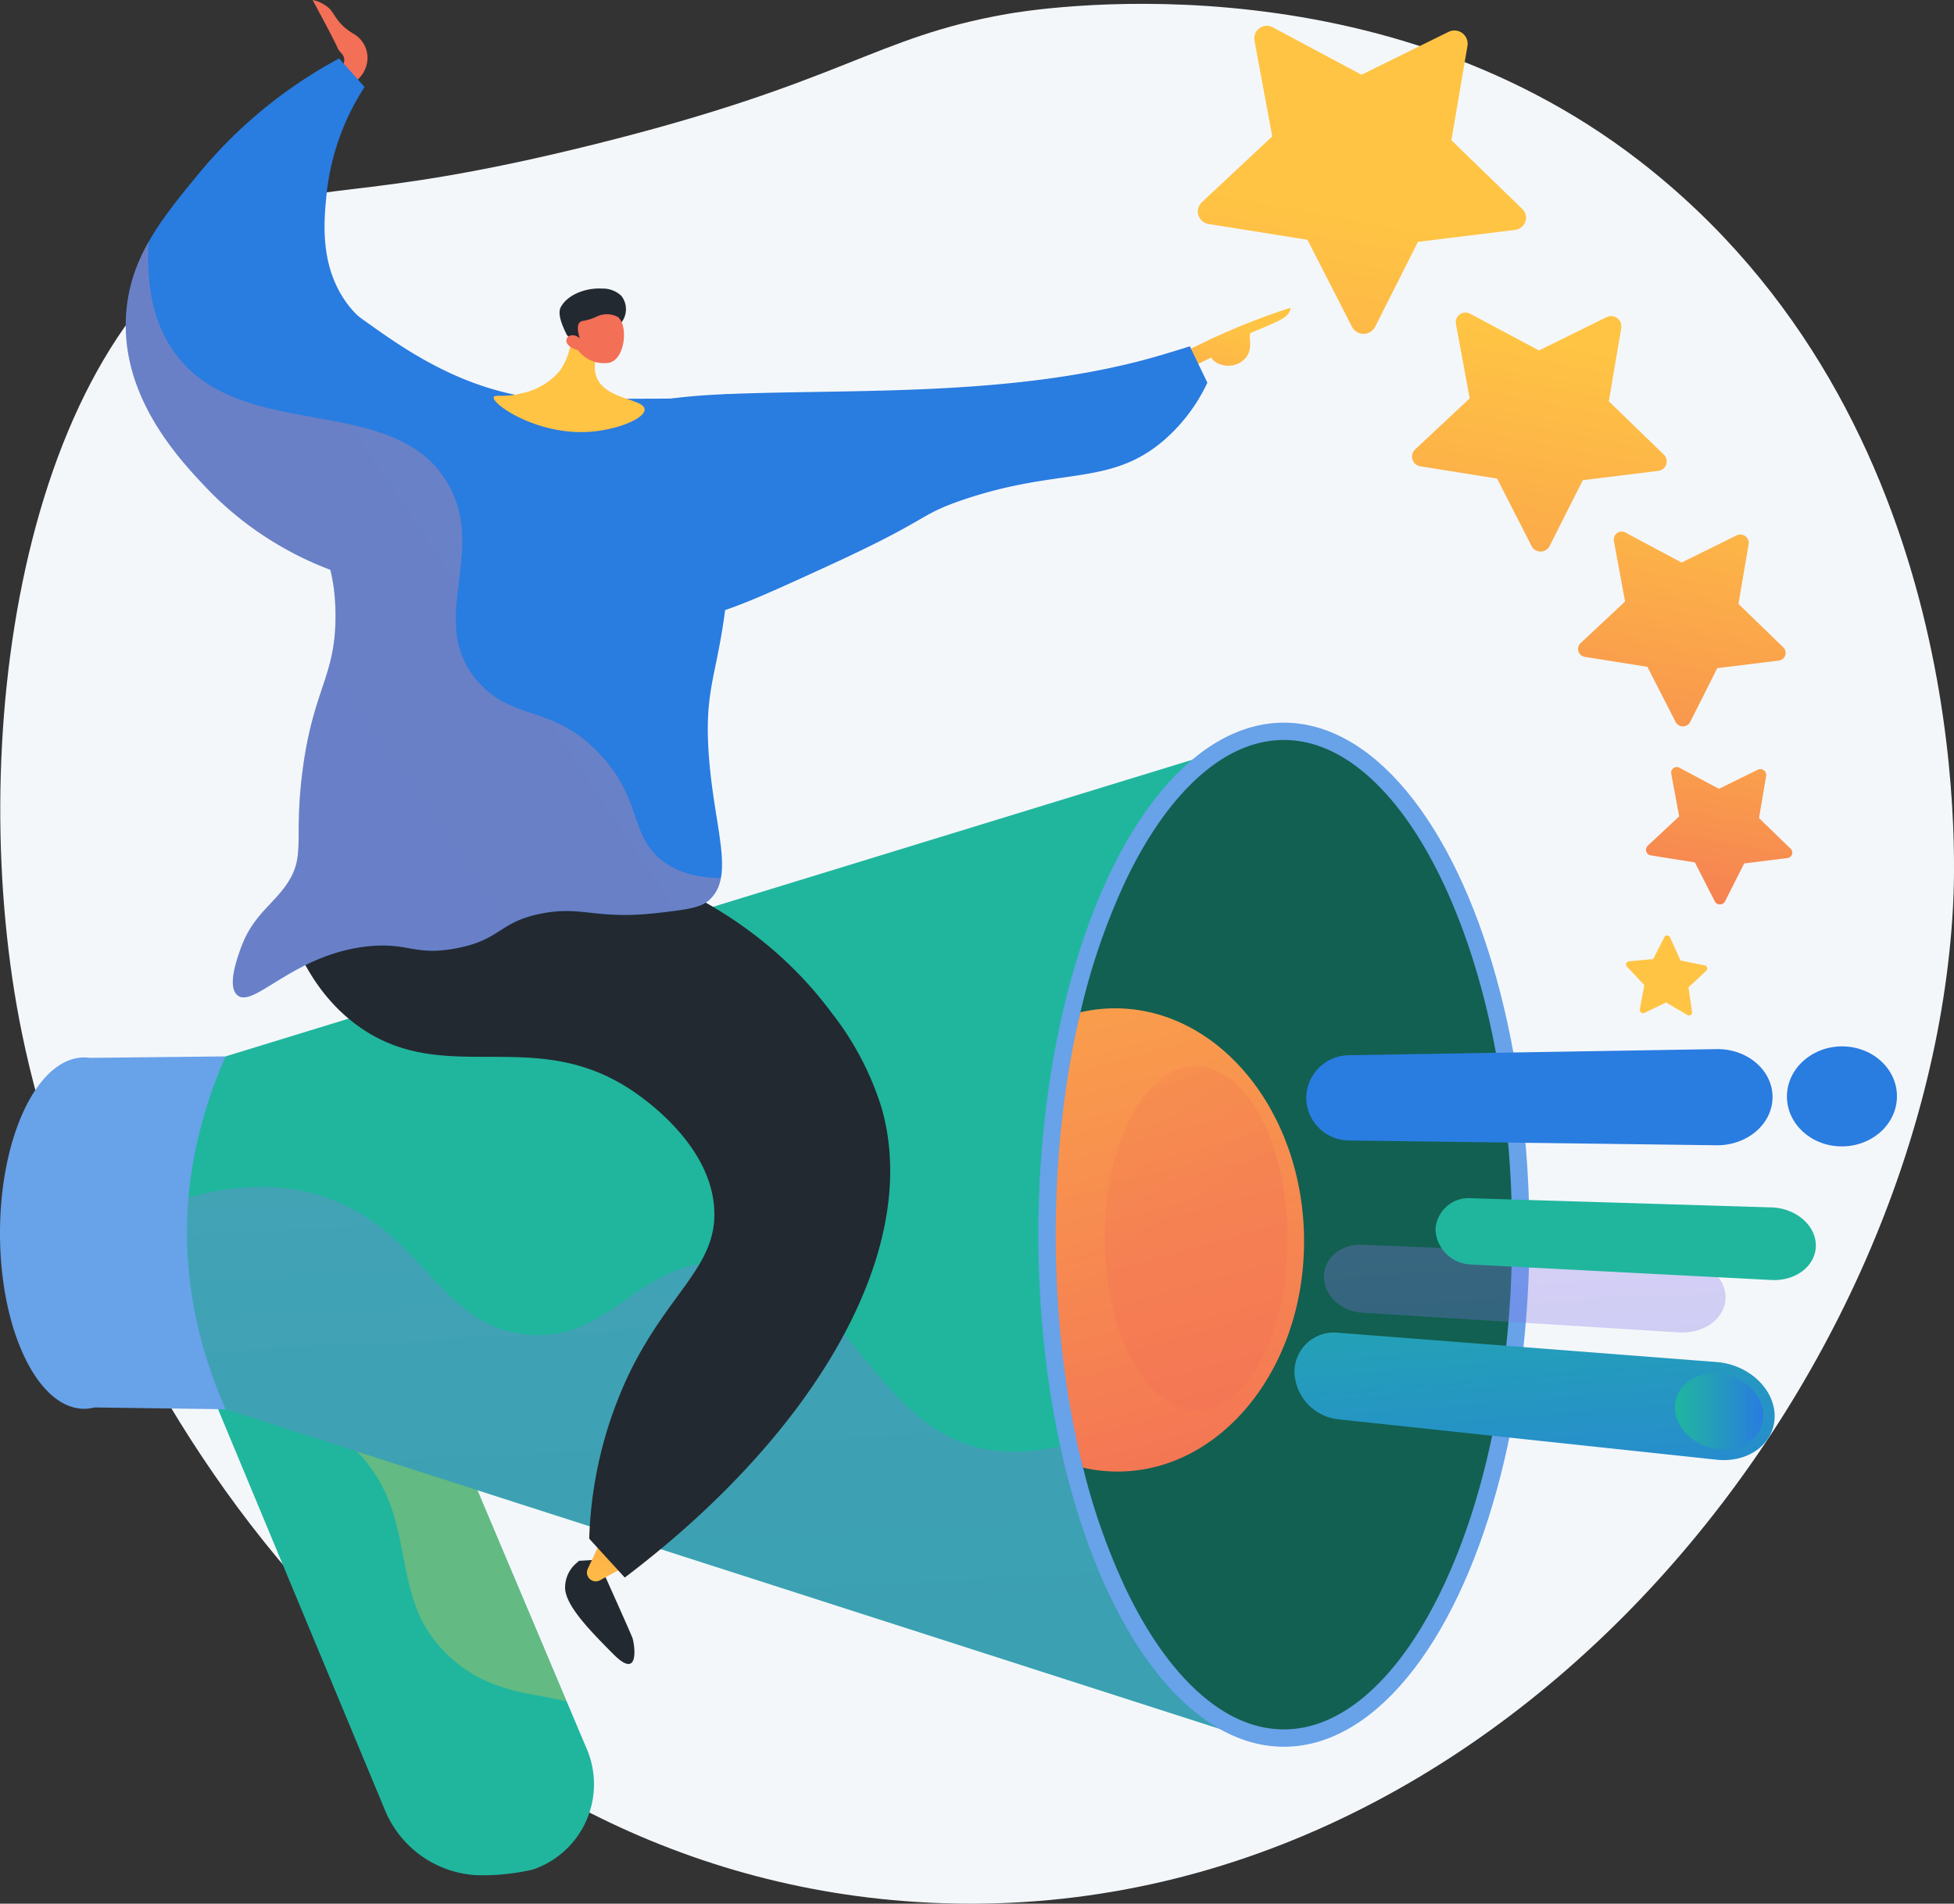 <svg xmlns="http://www.w3.org/2000/svg" xmlns:xlink="http://www.w3.org/1999/xlink" width="315.22" height="307.097" viewBox="0 0 315.22 307.097">
  <rect x="0" y="0" width="315.22" height="307.097" fill="#333333" stroke="none"/>
  <defs>
    <linearGradient id="linear-gradient" x1="-0.747" y1="0.259" x2="-1.429" y2="0.745" gradientUnits="objectBoundingBox">
      <stop offset="0" stop-color="#20b69e"/>
      <stop offset="0.996" stop-color="#297ce0"/>
    </linearGradient>
    <linearGradient id="linear-gradient-2" x1="-0.886" y1="0.285" x2="-1.613" y2="0.925" gradientUnits="objectBoundingBox">
      <stop offset="0" stop-color="#ffc444"/>
      <stop offset="0.996" stop-color="#f36f56"/>
    </linearGradient>
    <linearGradient id="linear-gradient-3" x1="-1.251" y1="0.104" x2="-2.313" y2="0.905" gradientUnits="objectBoundingBox">
      <stop offset="0.004" stop-color="#68a2e9"/>
      <stop offset="1" stop-color="#297ce0"/>
    </linearGradient>
    <linearGradient id="linear-gradient-4" x1="-0.296" y1="-0.886" x2="-0.031" y2="1.918" gradientUnits="objectBoundingBox">
      <stop offset="0" stop-color="#aa80f9"/>
      <stop offset="0.996" stop-color="#6165d7"/>
    </linearGradient>
    <linearGradient id="linear-gradient-5" x1="-4.696" y1="0.186" x2="-5.806" y2="0.814" xlink:href="#linear-gradient-3"/>
    <linearGradient id="linear-gradient-6" x1="-5.299" y1="0.492" x2="-6.507" y2="0.506" gradientUnits="objectBoundingBox">
      <stop offset="0" stop-color="#126051"/>
      <stop offset="1" stop-color="#14473d"/>
    </linearGradient>
    <clipPath id="clip-path">
      <path id="Path_1366" data-name="Path 1366" d="M2014.909,1639c4.642,0,9.21-1.947,13.564-5.787,4.429-3.915,8.44-9.563,11.917-16.816,7.306-15.233,11.328-35.547,11.328-57.2s-4.022-41.965-11.328-57.2c-3.476-7.242-7.488-12.9-11.917-16.816-4.354-3.84-8.921-5.787-13.564-5.787s-9.21,1.947-13.564,5.787c-4.429,3.915-8.44,9.563-11.917,16.816-7.306,15.233-11.328,35.547-11.328,57.2s4.022,41.965,11.328,57.2c3.477,7.242,7.488,12.9,11.917,16.816C2005.7,1637.055,2010.266,1639,2014.909,1639Z" transform="translate(-1978.1 -1479.4)"/>
    </clipPath>
    <linearGradient id="linear-gradient-7" x1="-1.576" y1="-0.563" x2="-1.099" y2="1.571" xlink:href="#linear-gradient-2"/>
    <linearGradient id="linear-gradient-8" x1="-3.632" y1="-0.557" x2="-2.911" y2="1.565" xlink:href="#linear-gradient-2"/>
    <linearGradient id="linear-gradient-9" x1="-3.31" y1="-0.669" x2="-2.3" y2="3.414" xlink:href="#linear-gradient-4"/>
    <linearGradient id="linear-gradient-10" x1="-3.145" y1="-0.86" x2="-2.428" y2="0.943" xlink:href="#linear-gradient-3"/>
    <linearGradient id="linear-gradient-11" x1="-18.363" y1="0.372" x2="-15.005" y2="2.287" xlink:href="#linear-gradient-3"/>
    <linearGradient id="linear-gradient-12" x1="-2.768" y1="-0.443" x2="-1.784" y2="2.834" xlink:href="#linear-gradient"/>
    <linearGradient id="linear-gradient-13" x1="0" y1="0.5" x2="1.001" y2="0.5" xlink:href="#linear-gradient"/>
    <linearGradient id="linear-gradient-14" x1="0.575" y1="0.268" x2="-1.247" y2="4.006" xlink:href="#linear-gradient-2"/>
    <linearGradient id="linear-gradient-15" x1="0.161" y1="1.708" x2="2.259" y2="-4.596" xlink:href="#linear-gradient-2"/>
    <linearGradient id="linear-gradient-16" x1="38.661" y1="0.821" x2="38.513" y2="2.708" xlink:href="#linear-gradient-2"/>
    <linearGradient id="linear-gradient-17" x1="6.432" y1="-15.378" x2="6.481" y2="-17.158" xlink:href="#linear-gradient-2"/>
    <linearGradient id="linear-gradient-18" x1="14.3" y1="-27.109" x2="14.267" y2="-23.959" xlink:href="#linear-gradient-2"/>
    <linearGradient id="linear-gradient-19" x1="1.133" y1="-0.096" x2="-3.261" y2="3.653" gradientUnits="objectBoundingBox">
      <stop offset="0" stop-color="#ff9085"/>
      <stop offset="1" stop-color="#fb6fbb"/>
    </linearGradient>
    <linearGradient id="linear-gradient-20" x1="-3.13" y1="-2.038" x2="-3.708" y2="0.799" xlink:href="#linear-gradient-2"/>
    <linearGradient id="linear-gradient-21" x1="-2.596" y1="-1.17" x2="-3.174" y2="1.666" xlink:href="#linear-gradient-2"/>
    <linearGradient id="linear-gradient-22" x1="-2.361" y1="-0.469" x2="-2.938" y2="2.367" xlink:href="#linear-gradient-2"/>
    <linearGradient id="linear-gradient-23" x1="-2.055" y1="0.1" x2="-2.633" y2="2.937" xlink:href="#linear-gradient-2"/>
    <linearGradient id="linear-gradient-24" x1="-10.943" y1="-0.851" x2="-11.533" y2="1.901" xlink:href="#linear-gradient-2"/>
  </defs>
  <g id="Group_632" data-name="Group 632" transform="translate(-7499.021 -334.104)">
    <g id="Illustration" transform="translate(7499.021 334.104)">
      <path id="Path_1358" data-name="Path 1358" d="M548.846,370.8c-21.63,3.787-26.069,10.943-66.59,21.031-40.125,9.991-44.789,5.21-57.262,12.184-35.878,20.057-44.415,85.76-35.108,131.169,11.863,57.925,61.723,134.935,144.327,140.187,92.745,5.9,162.919-82.7,167.2-160.448.46-8.408,3.2-78.86-50.662-120.483C607.327,360.891,552.269,370.2,548.846,370.8Z" transform="translate(-386.355 -368.551)" fill="#f4f7fa"/>
      <path id="Path_1359" data-name="Path 1359" d="M676.248,2221.623a17.019,17.019,0,0,1-14.527-10.344l-35.408-85.064a14.876,14.876,0,0,1,8.162-19.619c7.809-3.134,19.972.556,23.288,8.386l36.328,85.984a14.536,14.536,0,0,1-8.579,19.758A35.8,35.8,0,0,1,676.248,2221.623Z" transform="translate(-599.559 -1919.128)" fill="url(#linear-gradient)"/>
      <path id="Path_1360" data-name="Path 1360" d="M634.375,2106.6c7.809-3.134,19.972.556,23.288,8.387l33.215,78.614c-5.563-1.433-12.141-1.3-18.453-6.835-10.515-9.221-5.338-21.041-13.682-31.567-3.808-4.814-10.858-9.874-25.213-11.4l-7.317-17.575A14.876,14.876,0,0,1,634.375,2106.6Z" transform="translate(-599.47 -1919.127)" opacity="0.3" fill="url(#linear-gradient-2)"/>
      <path id="Path_1361" data-name="Path 1361" d="M399.585,1956.671a6.506,6.506,0,0,1,.909.064l21.887-.235v56.92l-21.138-.289a6.716,6.716,0,0,1-1.658.214c-7.5,0-13.585-12.687-13.585-28.326C386,1969.358,392.087,1956.671,399.585,1956.671Z" transform="translate(-386 -1786.083)" fill="url(#linear-gradient-3)"/>
      <path id="Path_1362" data-name="Path 1362" d="M674.193,1535.08c-8.29,18.956-8.29,37.836,0,56.92l162.833,52.352,1.679-159.752Z" transform="translate(-637.812 -1364.663)" fill="#20b69e"/>
      <path id="Path_1363" data-name="Path 1363" d="M793.108,2194.567c-15.479-5.862-20.293-28.326-38.264-29.086-14.1-.588-18.356,13.1-32.177,11.628-14.142-1.508-16.516-16.763-32.359-22.143-7.2-2.439-14.741-1.99-22.047.075a69.48,69.48,0,0,0,5.98,34.124l162.833,52.352-9.638-54.246C811.379,2196.643,800.618,2197.413,793.108,2194.567Z" transform="translate(-637.849 -1961.839)" opacity="0.3" fill="url(#linear-gradient-4)" style="mix-blend-mode: multiply;isolation: isolate"/>
      <ellipse id="Ellipse_118" data-name="Ellipse 118" cx="39.612" cy="82.604" rx="39.612" ry="82.604" transform="translate(167.508 116.578)" fill="url(#linear-gradient-5)"/>
      <path id="Path_1364" data-name="Path 1364" d="M2043.337,1639c4.643,0,9.21-1.947,13.564-5.787,4.429-3.915,8.44-9.563,11.917-16.816,7.306-15.233,11.329-35.547,11.329-57.2s-4.022-41.965-11.329-57.2c-3.477-7.242-7.488-12.9-11.917-16.816-4.354-3.84-8.921-5.787-13.564-5.787s-9.21,1.947-13.564,5.787c-4.429,3.915-8.44,9.563-11.917,16.816a106.33,106.33,0,0,0-7.381,21.5c-2.578,10.954,4.878,22.389,4.878,34.99,0,13.4-7.274,26.989-4.365,38.478a104.157,104.157,0,0,0,6.878,19.437c3.477,7.242,7.488,12.9,11.917,16.816C2034.127,1637.055,2038.694,1639,2043.337,1639Z" transform="translate(-1836.218 -1360.019)" fill="url(#linear-gradient-6)"/>
      <g id="Group_627" data-name="Group 627" transform="translate(170.31 119.381)">
        <g id="Group_625" data-name="Group 625" clip-path="url(#clip-path)">
          <path id="Path_1365" data-name="Path 1365" d="M1846.968,1921.591c0,20.935-13.864,37.547-30.712,37.119-16.591-.417-29.856-17.244-29.856-37.59s13.265-36.97,29.856-37.13C1833.115,1883.83,1846.968,1900.657,1846.968,1921.591Z" transform="translate(-1806.906 -1840.71)" fill="url(#linear-gradient-7)"/>
        </g>
        <g id="Group_626" data-name="Group 626" clip-path="url(#clip-path)">
          <path id="Path_1367" data-name="Path 1367" d="M2081.414,1999.213c0,15.543-6.75,27.877-14.966,27.567-8.087-.31-14.548-12.8-14.548-27.92s6.461-27.449,14.548-27.567C2074.653,1971.176,2081.414,1983.67,2081.414,1999.213Z" transform="translate(-2044.005 -1918.673)" opacity="0.3" fill="url(#linear-gradient-8)"/>
        </g>
      </g>
      <path id="Path_1369" data-name="Path 1369" d="M2388.629,2240.45l51.09,2.086c4.161.171,7.584,3.049,7.584,6.418h0c0,3.37-3.423,5.894-7.584,5.637l-51.09-3.177c-3.4-.214-6.129-2.8-6.129-5.8h0C2382.5,2242.622,2385.228,2240.311,2388.629,2240.45Z" transform="translate(-2168.93 -2039.653)" opacity="0.3" fill="url(#linear-gradient-9)"/>
      <path id="Path_1370" data-name="Path 1370" d="M2362.8,1946.471l59.262-.984c4.964-.085,9.061,3.38,9.061,7.734h0c0,4.354-4.1,7.841-9.061,7.777l-59.262-.77a6.931,6.931,0,0,1-6.9-6.868h0A6.949,6.949,0,0,1,2362.8,1946.471Z" transform="translate(-2145.175 -1776.246)" fill="url(#linear-gradient-10)"/>
      <path id="Path_1371" data-name="Path 1371" d="M2556.619,2170.37l48.373,1.476c3.937.118,7.167,2.878,7.167,6.151h0c0,3.273-3.231,5.766-7.167,5.563l-48.373-2.5a5.923,5.923,0,0,1-5.819-5.584h0A5.352,5.352,0,0,1,2556.619,2170.37Z" transform="translate(-2319.227 -1977.071)" fill="#20b69e"/>
      <path id="Path_1372" data-name="Path 1372" d="M3080.8,1949.474c0,4.375,3.862,7.98,8.718,8.044,4.953.064,9.028-3.551,9.028-8.087s-4.086-8.13-9.028-8.044C3084.662,1941.484,3080.8,1945.1,3080.8,1949.474Z" transform="translate(-2792.531 -1772.585)" fill="url(#linear-gradient-11)"/>
      <g id="Group_628" data-name="Group 628" transform="translate(208.82 214.981)">
        <path id="Path_1373" data-name="Path 1373" d="M2345.192,2373.118l61.027,4.718c5.124.4,9.35,4.311,9.35,8.739h0c0,4.429-4.226,7.563-9.35,7.018l-61.027-6.515a7.935,7.935,0,0,1-7.092-7.627h0A6.36,6.36,0,0,1,2345.192,2373.118Z" transform="translate(-2338.1 -2373.096)" fill="url(#linear-gradient-12)"/>
        <path id="Path_1374" data-name="Path 1374" d="M2911.9,2440.033c0,3.327,3.123,6.333,7.017,6.74,3.958.406,7.21-2.022,7.21-5.434s-3.252-6.44-7.21-6.761C2915.023,2434.268,2911.9,2436.707,2911.9,2440.033Z" transform="translate(-2850.519 -2427.977)" fill="url(#linear-gradient-13)"/>
      </g>
      <path id="Path_1375" data-name="Path 1375" d="M2152.7,835.609l6.375-3.081c1.637-.76,3.37-1.519,5.188-2.257,2.642-1.07,5.2-1.99,7.627-2.771,0,0,.128.963-1.369,1.808s-4.29,1.926-4.974,2.214.663,2.653-1.155,4.354-4.611.931-5.274-.342l-4.7,2.279Z" transform="translate(-1963.712 -777.854)" fill="url(#linear-gradient-14)"/>
      <path id="Path_1376" data-name="Path 1376" d="M1331.656,885.6c.941,1.958,1.893,3.915,2.835,5.873a28.123,28.123,0,0,1-7.028,9.307c-8.793,7.531-16.891,4.236-32.691,9.692-7.082,2.45-4.782,2.878-21.031,10.355-13.5,6.215-20.335,9.307-24.571,8.419C1235.648,926.4,1230.8,901.325,1230,896.9c15.211-2.471,18.292-3.241,27.182-3.594,20.057-.813,45.474.449,68.045-5.766C1327.933,886.777,1330.169,886.081,1331.656,885.6Z" transform="translate(-1139.716 -829.739)" fill="#297ce0"/>
      <path id="Path_1377" data-name="Path 1377" d="M1240.323,2715.682a2.481,2.481,0,0,1-.289.278,5.191,5.191,0,0,0-1.936,4.226c.2,2.728,3.626,6.4,7.884,10.644s3.305-1.829,2.974-2.728-5.595-12.6-5.595-12.6Z" transform="translate(-1146.936 -2463.891)" fill="#232930"/>
      <path id="Path_1378" data-name="Path 1378" d="M1277.963,2685.932l-4.782,2.61a1.426,1.426,0,0,1-1.99-1.829l.032-.064,2.364-5.049Z" transform="translate(-1176.382 -2433.617)" fill="url(#linear-gradient-15)"/>
      <path id="Path_1379" data-name="Path 1379" d="M844.932,1623.8c8.686.674,38.991,4.086,57.155,28.647a47.741,47.741,0,0,1,8.055,15.447c6.45,23.17-11.168,52.63-41.495,75.565-1.915-2.086-3.83-4.183-5.734-6.269a66.668,66.668,0,0,1,6.215-26.155c6.429-13.575,14.366-17.618,13.96-26.861-.471-10.633-11.564-18.175-13.671-19.544-15.618-10.13-29.61-.375-43.356-9.841-7.124-4.91-10.612-12.516-12.462-18.667Q829.245,1629.962,844.932,1623.8Z" transform="translate(-767.859 -1488.972)" fill="#232930"/>
      <path id="Path_1380" data-name="Path 1380" d="M862.642,377.766s2.45-1.348,3.166-3.07a4.473,4.473,0,0,0-1.7-5.787c-2.428-1.4-2.952-2.824-3.83-3.969a5.646,5.646,0,0,0-2.878-1.54s3.6,6.643,4.033,7.734,2.182,1.241.011,4.354Z" transform="translate(-806.973 -363.4)" fill="url(#linear-gradient-16)"/>
      <path id="Path_1381" data-name="Path 1381" d="M817.018,851.766c-6.033,1.187-13.479.5-24.154.952-17.1.717-29.332-9.2-35.707-13.618-6.964,15.2-7.114,26.476-5.883,34.049.909,5.584,2.279,7.456,2.407,13.692.2,10.515-3.552,12.109-5.317,25.77-1.455,11.253.631,13.7-2.642,18.389-2.353,3.359-5.488,5.028-7.349,10.28-.62,1.744-2.15,6.065-.524,7.467,2.61,2.246,9.093-6.664,21.18-7.884,6.45-.653,7.435,1.6,14.12.332,7.3-1.391,6.793-4.2,13.628-5.584,6.782-1.369,8.836,1.07,19.212-.16,4.364-.524,6.547-.781,7.916-1.99,4.407-3.915.76-11.7-.032-23.951-.781-12.077,2.214-12.89,3.444-30.872A168.963,168.963,0,0,0,817.018,851.766Z" transform="translate(-699.563 -788.213)" fill="#297ce0"/>
      <path id="Path_1382" data-name="Path 1382" d="M614.165,456.2c-1.369-1.53-2.738-3.07-4.108-4.6a75.577,75.577,0,0,0-22.55,18.463c-5.98,7.253-11.254,13.65-11.82,22.935-.813,13.307,8.611,23.277,13,27.909A54.05,54.05,0,0,0,613.01,535.52c11.05-24.518,9.4-34.1,5.5-38.189-2.182-2.279-5.113-2.91-7.809-7.135-3.744-5.873-3.081-12.526-2.664-16.73A39.185,39.185,0,0,1,614.165,456.2Z" transform="translate(-555.352 -442.165)" fill="#297ce0"/>
      <g id="Group_630" data-name="Group 630" transform="translate(79.639 46.539)">
        <path id="Path_1383" data-name="Path 1383" d="M1142.833,846.9a10.567,10.567,0,0,1-1.7,8.13,10.979,10.979,0,0,1-6.076,3.584c-2.867.759-4.407.139-4.557.631-.342,1.091,6.675,5.926,14.805,5.627,4.771-.182,9.585-2.118,9.531-3.648-.053-1.722-6.183-1.53-7.7-5.092-.973-2.278.364-5.081,1.819-7.263C1147.626,847.328,1144.149,848.44,1142.833,846.9Z" transform="translate(-1130.488 -841.718)" fill="url(#linear-gradient-17)"/>
        <g id="Group_629" data-name="Group 629" transform="translate(10.629)">
          <path id="Path_1384" data-name="Path 1384" d="M1239.843,803.913a3.5,3.5,0,0,0-.032-4.279,4.324,4.324,0,0,0-3.134-1.166c-2.45-.16-5.552.909-6.654,3.038-.653,1.262.7,3.787.9,4.236.235.513.685.674,1.08,1.048.567.524,1.444,1.359,2.878,2.76a9.333,9.333,0,0,1,.578-1.562,8.6,8.6,0,0,1,1.187-1.861C1237.95,804.641,1238.977,805,1239.843,803.913Z" transform="translate(-1229.846 -798.453)" fill="#232930"/>
          <path id="Path_1385" data-name="Path 1385" d="M1241.954,843.161a5.207,5.207,0,0,0,4.792,2.043c2.867-.3,3.359-6.269,1.551-7.456a3.807,3.807,0,0,0-2.824-.225c-.588.182-.792.406-1.765.685-.9.257-1.145.171-1.423.4-.342.278-.6.931-.053,2.653a1.583,1.583,0,0,0-1.669-.439.971.971,0,0,0-.385.364C1239.761,841.877,1240.424,842.722,1241.954,843.161Z" transform="translate(-1238.964 -833.196)" fill="url(#linear-gradient-18)"/>
        </g>
      </g>
      <g id="Group_631" data-name="Group 631" transform="translate(20.286 39.002)" opacity="0.3" style="mix-blend-mode: multiply;isolation: isolate">
        <path id="Path_1386" data-name="Path 1386" d="M652.322,810.861c-7.584-8.3-14.142-5.359-19.875-11.927-8.408-9.617,1.583-20.614-4.771-31.8-8.483-14.944-32.744-6.611-43.719-20.667-2.888-3.691-5.177-9.349-4.621-18.463a26.683,26.683,0,0,0-3.648,11.831c-.813,13.307,8.611,23.277,13,27.909A53.246,53.246,0,0,0,608.646,780.9a30.139,30.139,0,0,1,.813,6.718c.2,10.515-3.551,12.109-5.317,25.77-1.455,11.253.631,13.7-2.642,18.388-2.353,3.359-5.488,5.028-7.349,10.28-.62,1.744-2.15,6.065-.524,7.467,2.61,2.246,9.093-6.664,21.18-7.884,6.45-.653,7.435,1.6,14.12.332,7.3-1.391,6.793-4.2,13.628-5.584,6.782-1.369,8.836,1.07,19.212-.16,4.364-.524,6.547-.781,7.916-1.99a6.107,6.107,0,0,0,1.947-3.594c-4.664-.032-7.713-1.348-9.788-3.081C656.965,823.44,658.858,818.006,652.322,810.861Z" transform="translate(-575.638 -728)" fill="url(#linear-gradient-19)"/>
      </g>
      <path id="Path_1387" data-name="Path 1387" d="M2887.618,1521.63l-1.156,6.814,5.092,4.931a.88.88,0,0,1-.5,1.519l-6.985.866-3.092,6.129a.936.936,0,0,1-1.658-.032l-3.2-6.258-7.082-1.134a.911.911,0,0,1-.535-1.551l5.081-4.75-1.284-6.9a.906.906,0,0,1,1.348-.931l6.354,3.391,6.279-3.091A.951.951,0,0,1,2887.618,1521.63Z" transform="translate(-2602.698 -1396.472)" fill="url(#linear-gradient-20)"/>
      <path id="Path_1388" data-name="Path 1388" d="M2793.257,1167.043l-1.647,9.66,7.21,6.985a1.251,1.251,0,0,1-.717,2.161l-9.906,1.219-4.386,8.7a1.327,1.327,0,0,1-2.354-.043l-4.536-8.868-10.045-1.6a1.294,1.294,0,0,1-.76-2.2l7.2-6.739-1.808-9.788a1.282,1.282,0,0,1,1.915-1.316l9.007,4.814,8.9-4.386A1.356,1.356,0,0,1,2793.257,1167.043Z" transform="translate(-2511.161 -1079.283)" fill="url(#linear-gradient-21)"/>
      <path id="Path_1389" data-name="Path 1389" d="M2549.086,837.242l-2.011,11.853,8.846,8.568a1.537,1.537,0,0,1-.877,2.653l-12.163,1.5-5.381,10.665a1.633,1.633,0,0,1-2.888-.043l-5.562-10.879-12.323-1.968a1.591,1.591,0,0,1-.931-2.706l8.836-8.269-2.225-12.013a1.568,1.568,0,0,1,2.343-1.615l11.061,5.9,10.922-5.381A1.66,1.66,0,0,1,2549.086,837.242Z" transform="translate(-2287.539 -784.355)" fill="url(#linear-gradient-22)"/>
      <path id="Path_1390" data-name="Path 1390" d="M2235.823,405.618l-2.6,15.276,11.4,11.05a1.974,1.974,0,0,1-1.123,3.412l-15.671,1.926-6.932,13.746a2.1,2.1,0,0,1-3.723-.064L2210,436.95l-15.875-2.535a2.049,2.049,0,0,1-1.2-3.487l11.393-10.654-2.867-15.479a2.024,2.024,0,0,1,3.017-2.086l14.249,7.616,14.077-6.932A2.135,2.135,0,0,1,2235.823,405.618Z" transform="translate(-1999.083 -398.269)" fill="url(#linear-gradient-23)"/>
      <path id="Path_1391" data-name="Path 1391" d="M2851.214,1779.783l-2.867,2.653.578,3.958a.5.5,0,0,1-.749.513l-3.434-2.022-3.5,1.679a.534.534,0,0,1-.738-.588l.717-3.9-2.781-2.952a.513.513,0,0,1,.3-.877l3.915-.374,1.808-3.53a.506.506,0,0,1,.92.053l1.679,3.712,3.883.781A.525.525,0,0,1,2851.214,1779.783Z" transform="translate(-2575.964 -1623.165)" fill="url(#linear-gradient-24)"/>
    </g>
  </g>
</svg>
